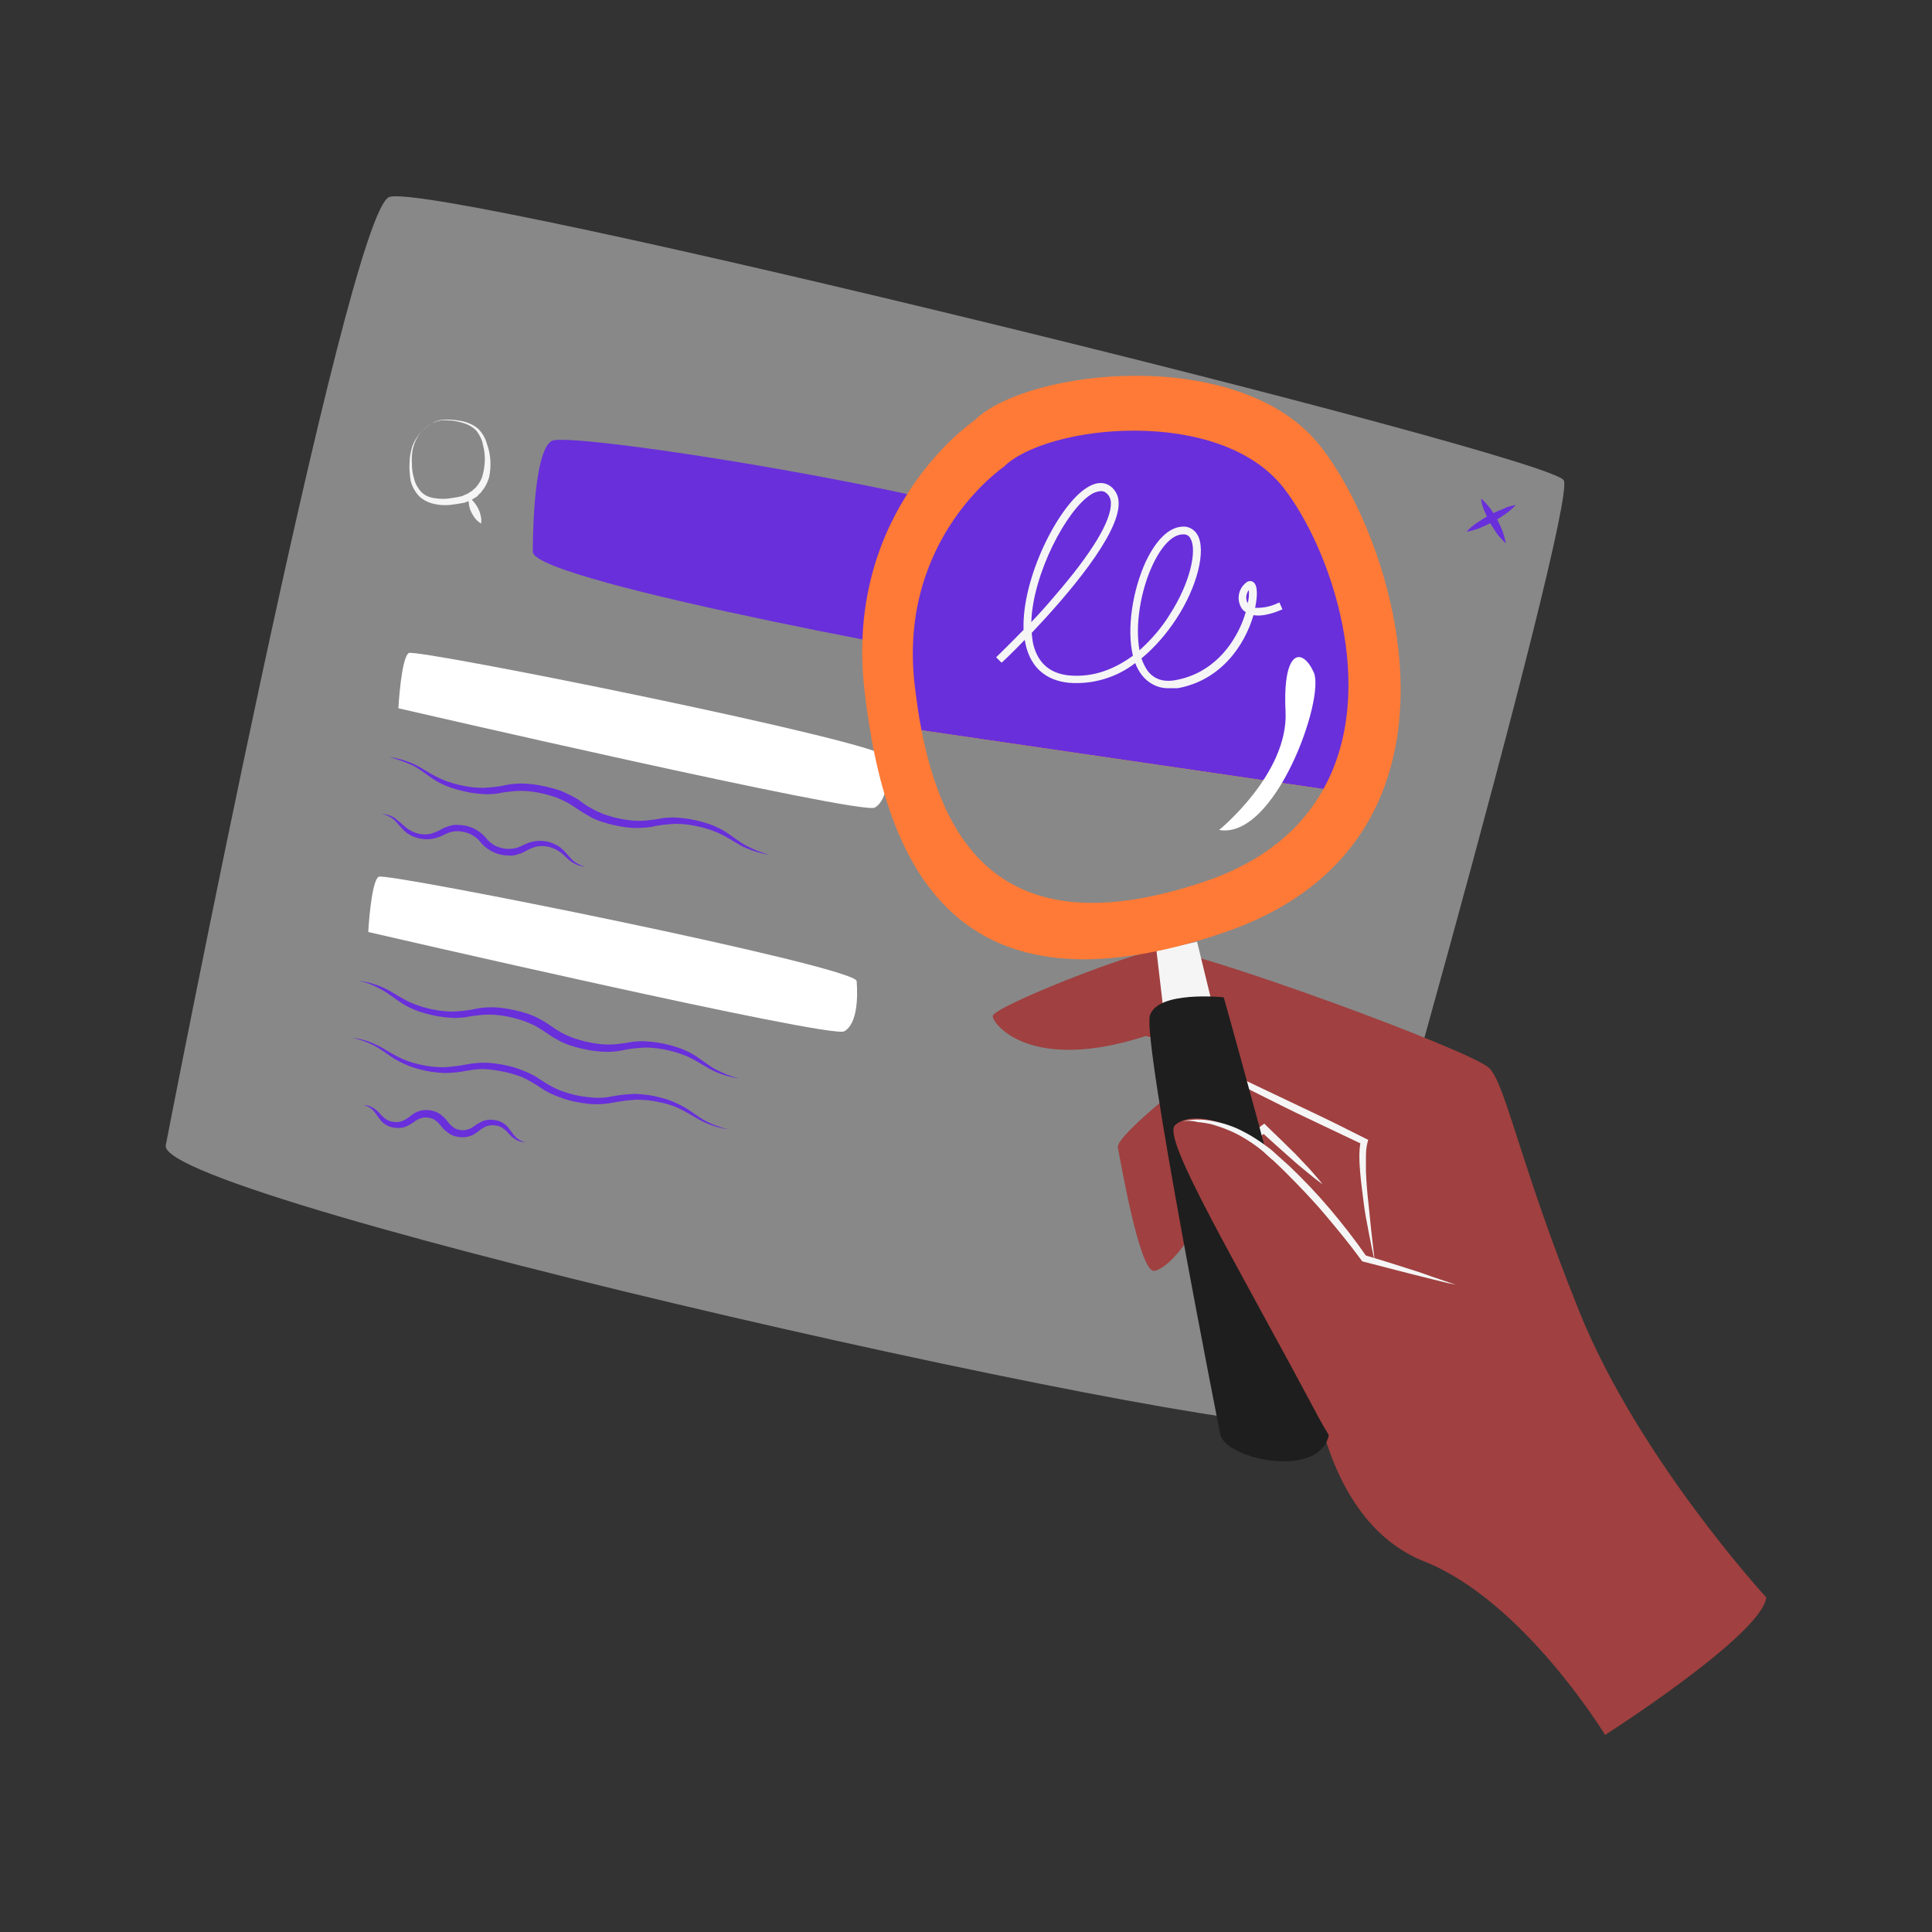 <svg transform="scale(1)" version="1.1" id="Layer_1" xmlns="http://www.w3.org/2000/svg" xmlns:xlink="http://www.w3.org/1999/xlink" x="0px" y="0px" viewBox="0 0 500 500" xml:space="preserve" class="show_show__wrapper__graphic__5Waiy "><rect x="0" y="0" width="500" height="500" fill="#333333" stroke="none"/><title>React</title><style type="text/css">
	.st0{fill:#888888be;}
	.st1{fill:#692FDB;}
	.st2{fill:#FFFFFF;}
	.st3{fill:#692FDB;}
	.st4{fill:#f5f5f5;}
	.st5{fill:#A04040;}
	.st6{fill:#1E1E1E;}
	.st7{fill:#FE7A36;}
</style><g id="screen"><path class="st0" d="M42.9,296.4c0,0,46.7-240.9,57.8-245.4s300.4,66.8,304,73.3c3.6,6.6-61,234.9-64.9,243.6
		S40.1,310.5,42.9,296.4z"></path><path class="st1" d="M137.9,142.8c0,0-0.2-25.8,4.9-28.7s130.6,17.4,130.8,27.1s-4.3,31.6-8.2,31.7S137.7,150.7,137.9,142.8z"></path><path class="st2" d="M103.1,183.3c0,0,0.7-13.1,2.7-14.3s123.4,23.2,123.8,27s0.3,11-3.2,13S103.1,183.3,103.1,183.3z"></path><path class="st3" d="M100.7,195.9c2.2,0.3,4.3,0.9,6.3,1.8c2,0.9,3.8,2.2,5.7,3.2c1.9,1,3.9,1.7,6,2.2c2.1,0.5,4.2,0.8,6.3,0.8
		c2.1-0.1,4.2-0.3,6.3-0.8c2.2-0.4,4.5-0.4,6.8-0.1c2.2,0.3,4.4,0.8,6.6,1.5c1.1,0.4,2.1,0.9,3.1,1.4c1,0.5,2,1.1,2.9,1.8
		s1.8,1.2,2.7,1.7c0.9,0.5,1.9,0.9,2.8,1.3c2,0.7,4,1.2,6.1,1.5c2.1,0.3,4.2,0.3,6.2,0c1.1-0.1,2.1-0.3,3.2-0.5
		c1.1-0.1,2.3-0.2,3.4-0.1c2.2,0.1,4.4,0.5,6.6,1.1c2.2,0.6,4.2,1.4,6.1,2.6c1.9,1.2,3.5,2.6,5.4,3.6c1.9,1,3.9,1.8,6,2.3
		c-2.2-0.3-4.3-0.9-6.3-1.8c-2-0.9-3.8-2.2-5.7-3.2c-1.9-1-3.9-1.7-6-2.2c-2.1-0.5-4.2-0.8-6.3-0.8c-2.1,0.1-4.3,0.3-6.3,0.8
		c-2.2,0.3-4.4,0.4-6.6,0.1c-2.2-0.3-4.4-0.8-6.5-1.5c-1.1-0.4-2.1-0.8-3.1-1.4c-1-0.6-1.9-1.1-2.9-1.8s-1.8-1.2-2.7-1.7
		c-0.9-0.5-1.9-0.9-2.8-1.3c-2-0.7-4-1.2-6.1-1.5c-2.1-0.3-4.2-0.3-6.2,0c-1.1,0.1-2.1,0.3-3.2,0.5c-1.1,0.1-2.2,0.2-3.4,0.1
		c-2.2-0.1-4.4-0.5-6.6-1.1c-2.2-0.6-4.2-1.4-6.1-2.6c-1.9-1.2-3.5-2.6-5.4-3.6C104.9,197.2,102.8,196.5,100.7,195.9z"></path><path class="st3" d="M98.8,210.6c1.3,0.1,2.5,0.5,3.5,1.2c1,0.8,1.9,1.6,2.8,2.4c0.9,0.7,1.9,1.2,3,1.5c1.1,0.3,2.2,0.3,3.3,0.1
		c1.1-0.3,2.2-0.8,3.2-1.4c0.6-0.3,1.2-0.5,1.9-0.7c0.7-0.2,1.4-0.3,2.1-0.2c1.4,0,2.7,0.3,4,0.9c1.2,0.6,2.3,1.4,3.2,2.5
		c0.7,0.9,1.6,1.6,2.6,2.1c1,0.4,2.1,0.7,3.2,0.7c1.1,0,2.2-0.2,3.2-0.7c1.1-0.6,2.4-1.1,3.6-1.3c1.3-0.2,2.7-0.1,4,0.3
		c0.6,0.2,1.2,0.5,1.8,0.8c0.6,0.3,1.1,0.8,1.6,1.2c0.9,0.9,1.6,1.9,2.5,2.7c0.9,0.8,2,1.3,3.2,1.6c-1.3-0.1-2.5-0.5-3.5-1.2
		c-1.1-0.7-1.9-1.7-2.8-2.4c-0.9-0.7-1.9-1.2-3-1.5c-1.1-0.3-2.2-0.3-3.4-0.1c-1.1,0.3-2.2,0.8-3.2,1.4c-0.6,0.3-1.2,0.5-1.9,0.7
		c-0.7,0.2-1.4,0.3-2.1,0.2c-1.4,0-2.7-0.3-4-0.9c-1.2-0.6-2.3-1.4-3.2-2.5c-0.7-0.9-1.6-1.6-2.6-2.1c-1-0.5-2.1-0.7-3.2-0.8
		c-1.1,0-2.2,0.2-3.2,0.7c-1.1,0.6-2.4,1.1-3.6,1.3c-1.3,0.2-2.7,0.1-4-0.3c-0.6-0.2-1.2-0.4-1.8-0.8c-0.6-0.3-1.1-0.7-1.6-1.2
		c-0.9-0.9-1.6-1.9-2.5-2.7C101.1,211.4,100,210.9,98.8,210.6z"></path><path class="st2" d="M95.3,241.2c0,0,0.7-13.1,2.7-14.3s123.4,23.2,123.7,27s0.3,11-3.2,13S95.3,241.2,95.3,241.2z"></path><path class="st3" d="M92.9,253.8c2.2,0.3,4.3,0.9,6.3,1.8c2,0.9,3.8,2.2,5.7,3.2c1.9,1,3.9,1.7,6,2.2c2.1,0.5,4.2,0.8,6.3,0.8
		c2.1-0.1,4.2-0.3,6.3-0.8c2.2-0.4,4.5-0.4,6.7-0.1c2.2,0.3,4.4,0.8,6.5,1.5c1.1,0.4,2.1,0.8,3.1,1.4c1,0.5,1.9,1.1,2.9,1.8
		s1.8,1.2,2.7,1.7c0.9,0.5,1.9,0.9,2.9,1.3c2,0.7,4,1.2,6.1,1.5c2.1,0.3,4.2,0.3,6.2,0c1-0.1,2.1-0.3,3.2-0.5
		c1.1-0.1,2.3-0.2,3.4-0.1c2.2,0.1,4.4,0.5,6.6,1.1c2.2,0.6,4.2,1.4,6.1,2.6c1.9,1.2,3.5,2.6,5.4,3.6c1.9,1,3.9,1.8,6,2.3
		c-2.2-0.3-4.3-0.9-6.3-1.8c-2-0.9-3.8-2.2-5.7-3.2c-1.9-1-3.9-1.7-6-2.2c-2.1-0.5-4.2-0.8-6.3-0.8c-2.1,0.1-4.2,0.3-6.3,0.8
		c-2.2,0.4-4.5,0.4-6.8,0.1c-2.2-0.3-4.4-0.8-6.5-1.5c-1.1-0.4-2.1-0.8-3.1-1.4c-1-0.5-1.9-1.1-2.9-1.8s-1.8-1.2-2.7-1.7
		c-0.9-0.5-1.9-0.9-2.9-1.3c-2-0.7-4-1.2-6.1-1.5c-2.1-0.3-4.2-0.3-6.3,0c-1.1,0.1-2.1,0.3-3.2,0.5c-1.1,0.1-2.3,0.2-3.4,0.1
		c-2.2-0.1-4.4-0.5-6.6-1.1c-2.2-0.6-4.2-1.4-6.1-2.6c-1.9-1.2-3.5-2.6-5.4-3.6C97,255.1,95,254.3,92.9,253.8z"></path><path class="st3" d="M91,268.5c2.2,0.3,4.3,0.9,6.2,1.8c2,0.9,3.8,2.2,5.6,3.1c1.9,1,3.9,1.7,5.9,2.1c2,0.5,4.1,0.7,6.2,0.7
		c2.1-0.1,4.2-0.4,6.3-0.8c2.2-0.4,4.5-0.5,6.7-0.2c2.2,0.3,4.4,0.7,6.5,1.5c1.1,0.4,2.1,0.8,3.1,1.3c1,0.5,1.9,1.1,2.8,1.7
		s1.8,1.1,2.7,1.6c0.9,0.5,1.9,0.9,2.8,1.2c2,0.7,4,1.2,6.1,1.4c2.1,0.3,4.1,0.3,6.2-0.1c1.1-0.2,2.1-0.4,3.2-0.5
		c1.1-0.1,2.2-0.2,3.3-0.2c2.2,0.1,4.4,0.4,6.5,1c2.1,0.5,4.2,1.4,6.1,2.5c1.9,1.1,3.5,2.5,5.4,3.5c1.9,1,3.9,1.7,6,2.2
		c-2.1-0.3-4.2-0.9-6.2-1.8c-2-0.9-3.8-2.2-5.6-3.1c-1.9-1-3.8-1.7-5.9-2.1c-2-0.5-4.1-0.7-6.2-0.7c-2.1,0.1-4.2,0.4-6.3,0.8
		c-2.2,0.4-4.5,0.5-6.7,0.2c-2.2-0.3-4.4-0.7-6.5-1.5c-1.1-0.4-2.1-0.8-3.1-1.3c-1-0.5-1.9-1.1-2.8-1.7s-1.8-1.1-2.7-1.6
		c-0.9-0.5-1.8-0.9-2.8-1.2c-2-0.7-4-1.1-6.1-1.4c-2.1-0.3-4.1-0.3-6.2,0.1c-1,0.1-2.1,0.4-3.2,0.5c-1.1,0.1-2.2,0.2-3.3,0.2
		c-2.2-0.1-4.4-0.4-6.5-1c-2.1-0.5-4.2-1.4-6.1-2.5c-1.9-1.1-3.5-2.5-5.4-3.5C95.1,269.7,93.1,269,91,268.5z"></path><path class="st3" d="M94.1,286c1.1,0,2.1,0.4,2.9,1c0.9,0.6,1.5,1.5,2.2,2.1c0.6,0.6,1.5,1.1,2.4,1.2c0.9,0.2,1.8,0.1,2.6-0.2
		c0.8-0.4,1.6-0.9,2.3-1.5c0.9-0.7,2-1.2,3.2-1.3c1.2-0.1,2.4,0.1,3.5,0.6c1,0.6,1.9,1.3,2.6,2.3c0.5,0.7,1.1,1.3,1.9,1.8
		c0.7,0.4,1.6,0.5,2.4,0.5c0.9-0.1,1.7-0.4,2.4-0.9c0.9-0.7,1.8-1.2,2.8-1.6c1.1-0.3,2.3-0.3,3.4,0c1.1,0.3,2.1,0.9,2.8,1.8
		c0.7,0.8,1.2,1.7,1.9,2.4c0.7,0.7,1.6,1.2,2.5,1.4c-1.1,0-2.1-0.4-2.9-1c-0.9-0.6-1.5-1.5-2.2-2.1c-0.6-0.6-1.5-1.1-2.4-1.2
		c-0.9-0.2-1.7-0.1-2.6,0.2c-0.8,0.4-1.6,0.9-2.3,1.5c-0.9,0.7-2,1.2-3.2,1.3c-1.2,0.1-2.4-0.1-3.5-0.6c-1-0.6-1.9-1.3-2.6-2.2
		c-0.5-0.7-1.1-1.3-1.9-1.8c-0.7-0.4-1.6-0.5-2.4-0.5c-0.9,0.1-1.7,0.4-2.4,0.9c-0.9,0.7-1.8,1.2-2.8,1.6c-1.1,0.3-2.3,0.3-3.4,0
		c-1.1-0.3-2.1-0.9-2.8-1.8c-0.7-0.8-1.2-1.7-1.8-2.4C95.9,286.7,95.1,286.2,94.1,286z"></path><path class="st4" d="M111.9,109.5c-2.5,1.3-4.3,3.6-5,6.4c-0.3,1.3-0.4,2.7-0.3,4.1c0,1.4,0.2,2.7,0.6,4c0.3,1.3,1,2.4,1.8,3.3
		c0.9,0.9,2,1.4,3.3,1.6c1.3,0.2,2.6,0.3,3.9,0.1c0.7-0.1,1.3-0.2,2-0.3l0.9-0.2l0.5-0.1l0.4-0.2l0.9-0.4c0.3-0.1,0.5-0.3,0.8-0.5
		l0.4-0.2c0.1-0.1,0.2-0.2,0.3-0.3s0.5-0.4,0.7-0.6c0.8-0.9,1.5-2,1.8-3.2c0.7-2.6,0.8-5.3,0.1-7.8c-0.2-1.3-0.8-2.5-1.6-3.6
		c-0.9-1-2.1-1.7-3.4-2.1c-1.3-0.4-2.7-0.7-4.1-0.7C114.5,108.6,113.2,108.9,111.9,109.5z M111.9,109.5c1.2-0.7,2.6-1,4-0.9
		c1.4,0,2.8,0.2,4.2,0.5c1.4,0.4,2.7,1,3.8,2c1,1.1,1.7,2.3,2.1,3.7c1,2.8,1.2,5.7,0.6,8.6c-0.4,1.5-1.1,2.8-2.1,4
		c-0.2,0.3-0.6,0.5-0.8,0.8s-0.3,0.3-0.4,0.4l-0.5,0.3c-0.3,0.2-0.6,0.4-1,0.6l-1.1,0.4l-0.5,0.2l-0.6,0.1l-1.1,0.2
		c-0.7,0.1-1.4,0.2-2.2,0.3c-1.5,0.1-3,0-4.4-0.4c-1.5-0.4-2.9-1.2-3.9-2.4c-0.9-1.2-1.6-2.5-1.8-4c-0.2-1.4-0.3-2.8-0.2-4.2
		c0-1.4,0.3-2.8,0.7-4.2C107.6,113.1,109.4,110.9,111.9,109.5z"></path><path class="st4" d="M124.5,135.5c-0.6-0.4-1.1-0.8-1.5-1.3c-0.4-0.5-0.7-1-1-1.6c-0.3-0.6-0.5-1.2-0.6-1.8c-0.1-0.7-0.2-1.3-0.1-2
		c0.6,0.3,1.1,0.8,1.5,1.3c0.4,0.5,0.7,1,1,1.6c0.3,0.6,0.5,1.2,0.6,1.8C124.6,134.1,124.6,134.8,124.5,135.5z"></path><path class="st3" d="M383.3,129c0.9,0.8,1.6,1.6,2.3,2.5c0.7,0.9,1.2,1.8,1.8,2.8c0.5,1,1,2,1.4,3c0.4,1.1,0.7,2.2,0.9,3.3
		c-0.9-0.8-1.6-1.6-2.3-2.5c-0.6-0.9-1.2-1.8-1.8-2.8c-0.5-1-1-2-1.4-3C383.7,131.2,383.4,130.1,383.3,129z"></path><path class="st3" d="M392.3,130.7c-0.9,0.9-1.8,1.7-2.8,2.4c-2,1.4-4.2,2.6-6.4,3.5c-1.2,0.5-2.4,0.8-3.6,1
		c0.9-0.9,1.8-1.7,2.9-2.4c1-0.7,2-1.3,3.1-1.9c1.1-0.6,2.2-1.1,3.3-1.5C389.9,131.2,391.1,130.9,392.3,130.7z"></path></g><g id="magnifying-glass"><path class="st5" d="M457.1,413.4c0,0-33-35.9-48.3-73.8s-19-58.5-23.3-63.1s-78-31.4-85.2-30.8s-43.6,15-43.4,17.3
		s10.1,14.7,39.7,5.1l16.6,6.9c0,0-24.6,18.6-23.9,22s5.6,32.3,9.4,31.9s14.2-12,13.1-24.1c0,0-2.2,38.7,5.9,47.9
		s23.6,20.3,23.1,14.7l-0.8-9.5c0,0,2.9,36,28.6,46.2s46.8,44.9,46.8,44.9S456.1,423,457.1,413.4z"></path><path class="st4" d="M355.8,326.5c-0.6-2.5-1.1-5.1-1.6-7.7s-1-5.1-1.3-7.7s-0.7-5.2-0.9-7.8c-0.1-1.3-0.2-2.6-0.2-4
		c0-1.4,0.1-2.8,0.4-4.1l0.5,1c-4.7-2.2-9.4-4.5-14.1-6.7s-9.4-4.6-14-6.9s-9.3-4.7-13.9-7.1c-2.3-1.2-4.6-2.4-6.9-3.6
		s-4.6-2.5-6.9-3.7c2.4,1,4.8,2.1,7.2,3.1s4.8,2.1,7.1,3.2c4.8,2.2,9.5,4.3,14.2,6.6c4.7,2.2,9.4,4.5,14.1,6.7s9.4,4.6,14,6.9
		l0.6,0.3l-0.2,0.7c-0.3,1.2-0.4,2.4-0.4,3.6c0,1.3,0,2.6,0,3.8c0.1,2.6,0.3,5.2,0.6,7.8l0.8,7.8L355.8,326.5z"></path><path class="st4" d="M342.3,306.5c-1.4-1-2.8-2.1-4.1-3.2s-2.7-2.2-4-3.4c-2.6-2.3-5.2-4.6-7.8-7l1.3,0.1c-1.4,1-2.7,1.9-4.1,2.7
		c-1.4,0.9-2.9,1.6-4.3,2.4c-1.5,0.7-3,1.3-4.6,1.8c-1.6,0.5-3.2,0.8-4.9,0.7c1.6-0.3,3.1-0.9,4.5-1.6c1.4-0.7,2.9-1.4,4.2-2.3
		c1.4-0.8,2.7-1.7,4.1-2.6s2.7-1.8,3.9-2.8l0.7-0.5l0.6,0.6c2.5,2.4,5,4.8,7.5,7.3c1.2,1.3,2.4,2.5,3.6,3.8
		C340,303.8,341.2,305.1,342.3,306.5z"></path><polygon class="st4" points="299.3,246.1 301.2,262.3 313.6,259.3 309.8,243.7 	"></polygon><path class="st6" d="M315.8,371.2c0,0-20.2-101.9-18.2-108.4s19.1-4.7,19.1-4.7s27.6,97.7,27.4,111.5S317.2,378,315.8,371.2z"></path><path class="st7" d="M252.2,108.8c0,0-33.8,22.8-28.5,69.6s24.2,86.1,92.6,63.1s46.2-99.2,25.6-125.8S265.7,95.4,252.2,108.8z"></path><path class="st1" d="M332.3,126.4c-16.6-21.5-61.6-16.5-72.5-5.6c0,0-27.4,18.5-23.1,56.3c0.5,4,1,8,1.8,11.9l104,15.2
		C357,178.2,344.3,141.9,332.3,126.4z"></path><path class="st0" d="M238.5,189c6.2,32.2,23.7,55.8,73.1,39.2c15.5-5.2,25.3-13.8,30.9-24L238.5,189z"></path><path class="st5" d="M386.9,396.9c0,0-24.9,8.9-46.2-31.1s-40.1-71.3-36.6-74.6c4.9-4.5,18.4,0.2,26.1,8.5s19.5,24.5,19.5,24.5
		s13.4,5.8,22.6,6.4"></path><path class="st4" d="M306,290.2c2.5-0.6,5.1-0.6,7.7-0.1c2.6,0.5,5,1.2,7.4,2.4c1.2,0.6,2.3,1.2,3.4,1.9c1.1,0.7,2.2,1.4,3.2,2.2
		c1.1,0.7,2,1.6,3,2.5l2.9,2.6c3.7,3.5,7.3,7.3,10.6,11.2c3.3,3.9,6.5,8,9.4,12.2l-0.5-0.3c4,1.2,7.9,2.4,11.9,3.7
		c2,0.6,3.9,1.3,5.9,2s3.9,1.3,5.9,2c-2-0.4-4-0.9-6-1.4s-4-1-6-1.5c-4-1-8-2.1-12-3.1l-0.3-0.1l-0.2-0.3c-3-4.1-6.2-8-9.5-11.9
		s-6.8-7.5-10.4-11.1l-2.7-2.6c-1-0.8-1.9-1.7-2.8-2.5c-1.9-1.6-4-3-6.2-4.2c-2.2-1.2-4.6-2.1-7-2.8c-1.2-0.3-2.5-0.5-3.7-0.6
		C308.5,290,307.3,290,306,290.2z"></path><path class="st4" d="M302.5,178.1c-2.7,0.1-5.3-1.2-7-3.4c-0.7-0.9-1.3-2-1.7-3.1c-4.9,3.8-11.1,5.6-17.2,5.1
		c-5.9-0.6-9.7-3.9-11.1-9.6c-0.1-0.5-0.2-1-0.3-1.5c-3.3,3.4-5.6,5.6-6,5.9l-1.4-1.4c0,0,3-2.9,7.1-7.1
		c-0.5-13.5,9.1-32.3,16.4-36.8c3-1.9,5.1-1.2,6.3-0.2c1.2,1,1.9,2.5,1.9,4.1c0.3,8.2-13.4,24.1-22.5,33.7c0.1,1,0.2,2,0.4,2.9
		c1.2,4.9,4.3,7.6,9.3,8.1c6.6,0.6,12.1-1.9,16.5-5.1c-1.7-7.1,0-17.1,3.3-24.3c2.7-5.7,6-8.9,9.4-9.1c1.6-0.2,3.2,0.7,4,2.1
		c2.3,4,0,13.4-5.5,21.8c-2.5,3.8-5.5,7.3-9,10.2c0.4,1.1,0.9,2.2,1.6,3.2c1.7,2.2,4.1,3,7.3,2.4c9.8-1.8,14.6-9.3,16.6-13.6
		c0.6-1.3,1.1-2.6,1.5-4c-0.6-0.3-1-0.8-1.3-1.4c-1.1-2.2-0.5-4.8,1.5-6.3c0.5-0.4,1.2-0.4,1.7-0.1c1.4,0.9,1,4.3,0.6,6.3
		c0,0.1,0,0.2-0.1,0.4c2.2,0.1,4.3-0.4,6.3-1.4l0.8,1.8c-3.5,1.5-5.9,1.8-7.5,1.5c-2.3,7.9-8.5,16.9-19.6,18.9
		C304,178.1,303.3,178.1,302.5,178.1z M306.2,138.3H306c-2.6,0.1-5.4,3-7.7,7.9c-3.1,6.6-4.6,15.6-3.4,22.1c3-2.7,5.7-5.8,7.8-9.2
		c5.5-8.5,7.1-16.9,5.4-19.7C307.8,138.7,307,138.2,306.2,138.3z M284.8,127.1c-0.9,0.1-1.8,0.4-2.5,0.9c-6.3,4-15,20.5-15.4,33
		c1.9-2,4-4.3,6-6.7c9.7-11.2,14.7-19.5,14.6-24.1c0-1-0.4-2-1.2-2.6C285.9,127.2,285.4,127.1,284.8,127.1z M323.2,152.7
		c-0.7,0.9-0.9,2.2-0.4,3.2l0.1,0.2C323.2,155,323.3,153.8,323.2,152.7L323.2,152.7z"></path><path class="st2" d="M315.5,214.8c0,0,18-14.6,17.2-30.7s4.3-16.7,7.3-10.1S330.1,217.3,315.5,214.8z"></path></g></svg>